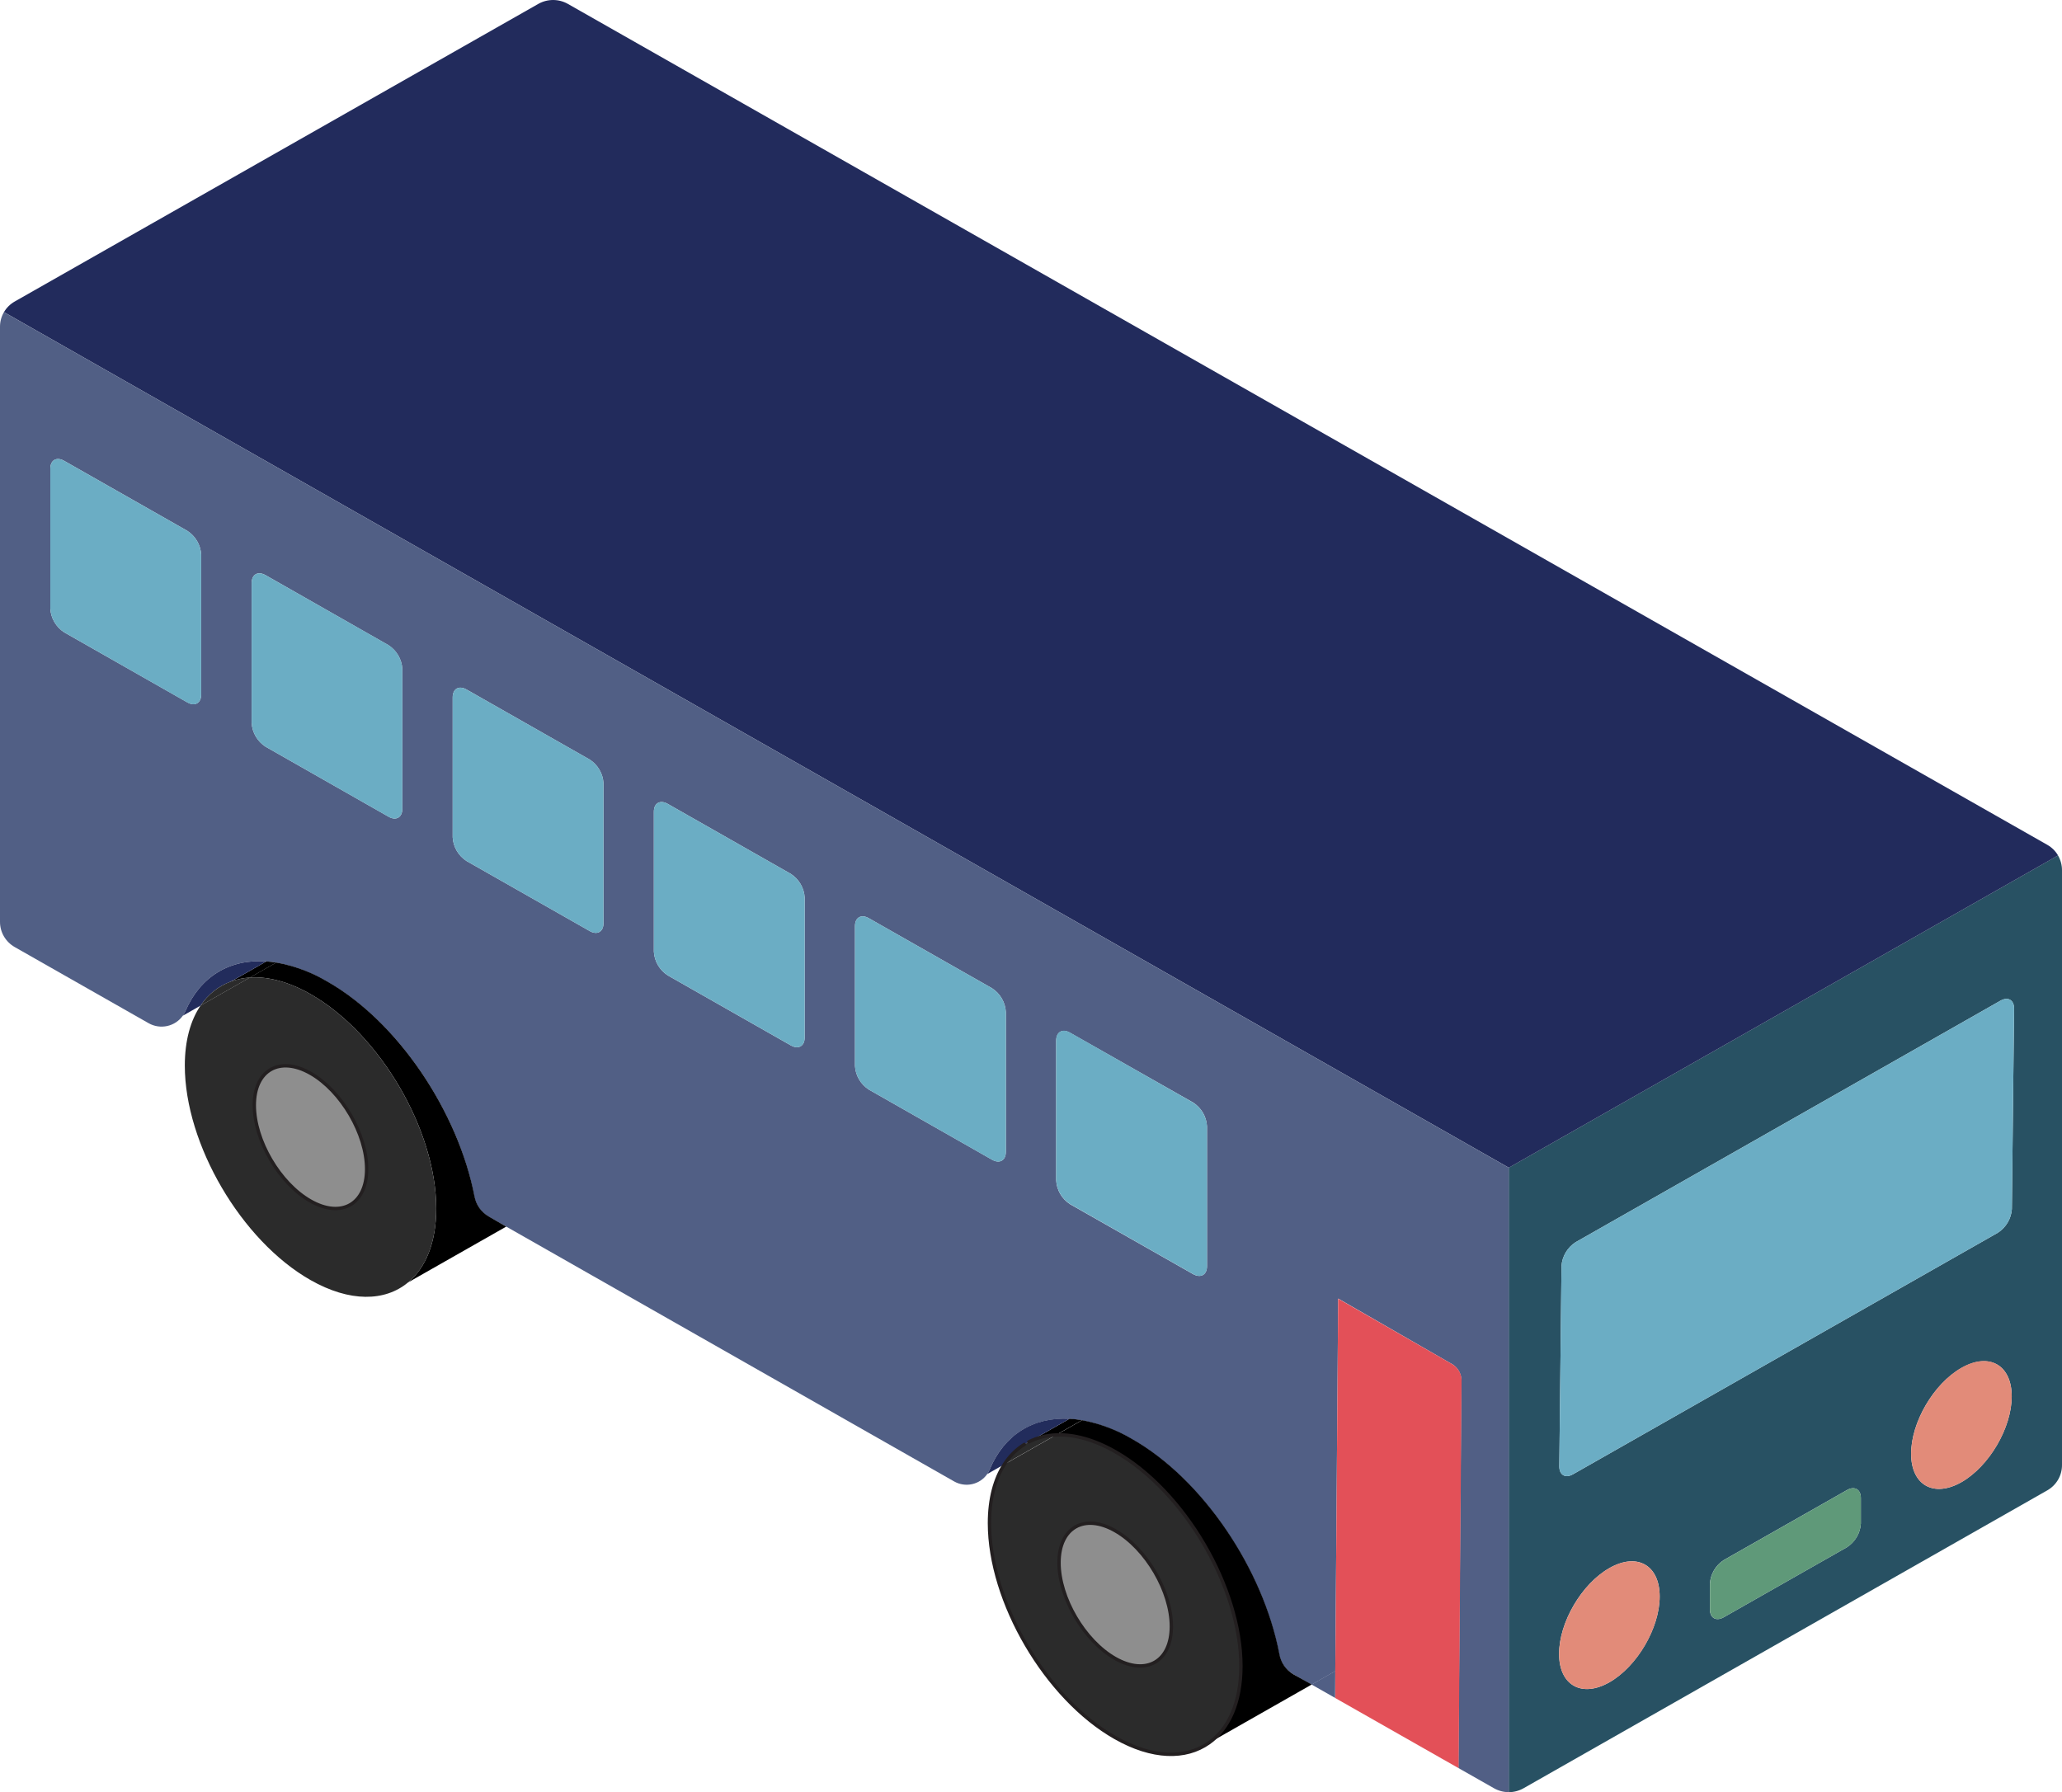 <svg width="306" height="266" viewBox="0 0 306 266" fill="none" xmlns="http://www.w3.org/2000/svg">
<g clip-path="url(#clip0)">
<path d="M306 129.128V217.457C306.003 218.217 305.802 218.964 305.417 219.623C305.032 220.282 304.478 220.829 303.809 221.209L226.089 265.423C225.421 265.802 224.664 266.001 223.894 266V173.313L305.405 126.97C305.792 127.625 305.998 128.369 306 129.128ZM298.89 149.703C298.89 148.413 297.99 147.887 296.856 148.53L233.813 184.375C233.213 184.763 232.713 185.282 232.351 185.893C231.989 186.503 231.776 187.188 231.728 187.893L231.399 217.644C231.399 218.934 232.299 219.46 233.433 218.817L296.475 182.972C297.076 182.584 297.576 182.065 297.938 181.454C298.3 180.844 298.513 180.159 298.561 179.454L298.89 149.703ZM291.075 219.99C295.18 217.644 298.538 211.926 298.538 207.258C298.538 202.59 295.204 200.691 291.075 203.036C286.946 205.382 283.608 211.1 283.608 215.768C283.608 220.435 286.97 222.326 291.075 219.99ZM276.15 226.13V222.335C276.15 221.045 275.198 220.515 274.088 221.163L255.81 231.549C255.211 231.935 254.713 232.455 254.355 233.066C253.997 233.677 253.789 234.363 253.748 235.067V238.862C253.748 240.152 254.677 240.682 255.81 240.035L274.079 229.649C274.68 229.263 275.18 228.744 275.54 228.133C275.9 227.522 276.109 226.836 276.15 226.13ZM238.833 249.694C242.938 247.348 246.295 241.63 246.295 236.962C246.295 232.295 242.962 230.395 238.833 232.74C234.704 235.086 231.366 240.804 231.366 245.472C231.366 250.14 234.728 252.03 238.833 249.694Z" fill="#285163"/>
<path d="M305.414 126.969L223.903 173.313L0.586 46.325C0.971 45.669 1.525 45.126 2.191 44.748L79.887 0.577C80.553 0.199 81.309 0 82.078 0C82.847 0 83.602 0.199 84.269 0.577L303.809 125.388C304.477 125.767 305.03 126.312 305.414 126.969Z" fill="#222B5C"/>
<path d="M296.856 148.53C297.99 147.887 298.904 148.413 298.89 149.703L298.561 179.454C298.513 180.159 298.3 180.844 297.938 181.455C297.576 182.065 297.075 182.584 296.475 182.972L233.432 218.817C232.299 219.46 231.385 218.934 231.399 217.644L231.728 187.893C231.776 187.188 231.989 186.503 232.351 185.893C232.713 185.282 233.213 184.763 233.813 184.375L296.856 148.53Z" fill="#6BADC4"/>
<path d="M298.538 207.258C298.538 211.925 295.204 217.653 291.075 219.989C286.946 222.326 283.608 220.416 283.608 215.767C283.608 211.119 286.97 205.353 291.075 203.008C295.18 200.662 298.538 202.59 298.538 207.258Z" fill="#E28B79"/>
<path d="M276.155 222.335V226.13C276.114 226.835 275.906 227.52 275.547 228.132C275.188 228.743 274.688 229.262 274.088 229.648L255.82 240.034C254.687 240.682 253.758 240.152 253.758 238.862V235.067C253.798 234.362 254.006 233.677 254.364 233.066C254.722 232.455 255.221 231.935 255.82 231.548L274.093 221.162C275.226 220.515 276.155 221.045 276.155 222.335Z" fill="#5F9979"/>
<path d="M246.295 236.962C246.295 241.653 242.962 247.357 238.833 249.693C234.704 252.03 231.366 250.12 231.366 245.471C231.366 240.823 234.728 235.076 238.833 232.74C242.938 230.404 246.295 232.294 246.295 236.962Z" fill="#E28B79"/>
<path d="M39.522 142.694C34.065 142.314 29.721 144.959 27.535 150.031C27.425 150.286 27.288 150.53 27.126 150.758C26.577 151.533 25.753 152.077 24.817 152.284C23.881 152.49 22.901 152.344 22.068 151.874L2.191 140.569C1.522 140.189 0.967 139.642 0.582 138.983C0.198 138.324 -0.003 137.576 -1.20885e-05 136.816V48.506C-0.004 47.74 0.198 46.988 0.586 46.324L223.903 173.313V266C223.134 265.999 222.379 265.8 221.713 265.422L207.902 257.574L216.426 262.42L216.869 204.752C216.848 204.313 216.723 203.884 216.505 203.5C216.287 203.116 215.981 202.786 215.612 202.538L198.582 192.734L198.158 248.042L194.634 250.045L191.944 248.511C191.393 248.195 190.918 247.765 190.553 247.25C190.187 246.736 189.938 246.15 189.824 245.532C187.443 232.993 178.504 219.562 167.918 213.572C165.645 212.231 163.149 211.295 160.546 210.809C159.937 210.701 159.321 210.63 158.703 210.597C153.293 210.302 149.007 212.999 146.873 218.103C146.77 218.35 146.64 218.586 146.488 218.807C145.959 219.556 145.164 220.082 144.26 220.282C143.356 220.482 142.409 220.34 141.606 219.886L75.125 182.057L72.51 180.57C71.96 180.255 71.486 179.827 71.12 179.314C70.754 178.802 70.505 178.217 70.391 177.6C68.01 165.066 59.066 151.644 48.485 145.654C46.17 144.29 43.627 143.347 40.975 142.867C40.494 142.786 40.009 142.728 39.522 142.694ZM179.119 187.93V167.158C179.079 166.453 178.872 165.768 178.514 165.156C178.156 164.545 177.656 164.026 177.057 163.639L158.798 153.282C157.665 152.634 156.736 153.164 156.736 154.454V175.217C156.776 175.922 156.983 176.607 157.341 177.218C157.7 177.83 158.199 178.349 158.798 178.735L177.038 189.103C178.195 189.746 179.119 189.22 179.119 187.93ZM149.269 170.958V150.19C149.229 149.485 149.022 148.8 148.663 148.189C148.305 147.578 147.806 147.058 147.207 146.672L128.939 136.286C127.805 135.638 126.877 136.168 126.877 137.458V158.221C126.919 158.923 127.127 159.606 127.485 160.215C127.843 160.823 128.341 161.341 128.939 161.726L147.202 172.116C148.34 172.773 149.269 172.248 149.269 170.958ZM119.414 153.985V133.218C119.374 132.513 119.167 131.828 118.809 131.216C118.45 130.605 117.952 130.086 117.352 129.699L99.093 119.313C97.955 118.671 97.031 119.196 97.031 120.486V141.249C97.071 141.954 97.278 142.64 97.636 143.252C97.994 143.864 98.494 144.385 99.093 144.772L117.352 155.158C118.485 155.805 119.414 155.275 119.414 153.985ZM89.559 137.013V116.245C89.519 115.541 89.312 114.855 88.954 114.244C88.596 113.633 88.097 113.113 87.497 112.727L69.239 102.341C68.105 101.698 67.177 102.223 67.177 103.514V124.281C67.217 124.985 67.425 125.671 67.783 126.282C68.141 126.893 68.64 127.413 69.239 127.799L87.507 138.186C88.631 138.833 89.559 138.303 89.559 137.013ZM59.705 120.045V99.273C59.664 98.568 59.456 97.883 59.098 97.272C58.74 96.661 58.242 96.141 57.643 95.754L39.408 85.368C38.274 84.726 37.346 85.251 37.346 86.541V107.309C37.386 108.013 37.594 108.698 37.952 109.309C38.31 109.92 38.809 110.44 39.408 110.827L57.666 121.218C58.776 121.851 59.705 121.335 59.705 120.045ZM29.855 103.087V82.3C29.814 81.595 29.606 80.91 29.247 80.298C28.888 79.687 28.388 79.168 27.788 78.782L9.529 68.401C8.396 67.753 7.467 68.283 7.467 69.573V90.336C7.507 91.041 7.714 91.726 8.073 92.337C8.431 92.949 8.93 93.468 9.529 93.855L27.793 104.245C28.931 104.888 29.855 104.363 29.855 103.087Z" fill="#515F85"/>
<path d="M198.158 248.043L198.582 192.758L215.612 202.539C215.988 202.785 216.301 203.115 216.524 203.502C216.747 203.889 216.875 204.322 216.898 204.767L216.455 262.435L207.931 257.589L198.144 252.025L198.158 248.043Z" fill="#E35058"/>
<path d="M198.158 248.019L198.13 252.011L194.634 250.022L198.158 248.019Z" fill="#515F85"/>
<path d="M194.658 250.022L179.419 258.691C182.371 256.617 184.181 252.686 184.181 247.282C184.181 235.615 175.785 221.293 165.527 215.458C162.355 213.652 159.36 212.864 156.736 212.981L160.584 210.79C163.187 211.277 165.683 212.212 167.956 213.553C178.533 219.544 187.481 232.974 189.862 245.514C189.969 246.131 190.211 246.719 190.57 247.237C190.929 247.754 191.398 248.189 191.943 248.511L194.658 250.022Z" fill="black"/>
<path d="M179.419 258.691C175.995 261.102 171.028 261.037 165.518 257.894C155.26 252.058 146.864 237.722 146.864 226.069C146.864 222.462 147.669 219.502 149.083 217.33L156.731 212.981C159.355 212.864 162.351 213.652 165.522 215.458C175.78 221.294 184.176 235.63 184.176 247.282C184.152 252.687 182.347 256.618 179.419 258.691ZM173.852 241.414C173.852 236.202 170.104 229.803 165.518 227.195C160.932 224.587 157.184 226.726 157.184 231.938C157.184 237.15 160.936 243.548 165.518 246.152C170.099 248.755 173.828 246.635 173.828 241.414H173.852Z" fill="#2B2B2B"/>
<path d="M179.119 167.158V187.931C179.119 189.221 178.195 189.746 177.057 189.103L158.798 178.713C158.199 178.326 157.7 177.807 157.341 177.196C156.983 176.584 156.776 175.899 156.736 175.194V154.432C156.736 153.141 157.665 152.611 158.798 153.259L177.038 163.64C177.641 164.024 178.144 164.543 178.505 165.154C178.867 165.765 179.077 166.452 179.119 167.158Z" fill="#6BADC4"/>
<path d="M165.494 227.195C170.08 229.804 173.833 236.202 173.828 241.414C173.823 246.626 170.08 248.76 165.494 246.152C160.908 243.544 157.16 237.15 157.16 231.938C157.16 226.726 160.913 224.587 165.494 227.195Z" fill="#8E8E8E"/>
<path d="M160.555 210.79L156.707 212.981C155.3 213.027 153.921 213.379 152.669 214.013L158.712 210.579C159.331 210.612 159.946 210.682 160.555 210.79Z" fill="black"/>
<path d="M152.012 214.389C150.818 215.141 149.809 216.145 149.059 217.33L146.497 218.789C146.65 218.568 146.779 218.332 146.883 218.085C149.016 212.981 153.302 210.284 158.712 210.58L152.669 214.013C152.443 214.127 152.224 214.252 152.012 214.389Z" fill="#222C5C"/>
<path d="M156.707 212.981L149.059 217.33C149.809 216.145 150.818 215.141 152.012 214.389L152.669 214.013C153.921 213.38 155.3 213.027 156.707 212.981Z" fill="#2B2B2B"/>
<path d="M152.669 214.013L152.012 214.388C152.224 214.251 152.443 214.126 152.669 214.013Z" fill="black"/>
<path d="M149.269 150.191V170.958C149.269 172.248 148.34 172.774 147.207 172.131L128.939 161.726C128.339 161.34 127.84 160.82 127.482 160.209C127.124 159.598 126.916 158.912 126.877 158.208V137.459C126.877 136.169 127.805 135.639 128.939 136.286L147.202 146.672C147.802 147.058 148.302 147.577 148.661 148.189C149.02 148.8 149.228 149.486 149.269 150.191Z" fill="#6BADC4"/>
<path d="M119.414 133.218V153.985C119.414 155.275 118.485 155.805 117.352 155.158L99.093 144.772C98.494 144.385 97.994 143.864 97.636 143.253C97.278 142.641 97.071 141.954 97.031 141.249V120.486C97.031 119.196 97.955 118.671 99.093 119.313L117.352 129.699C117.952 130.086 118.45 130.605 118.809 131.217C119.167 131.828 119.374 132.513 119.414 133.218Z" fill="#6BADC4"/>
<path d="M89.559 116.246V137.014C89.559 138.304 88.631 138.834 87.497 138.186L69.239 127.8C68.64 127.413 68.141 126.894 67.783 126.283C67.425 125.672 67.217 124.986 67.177 124.282V103.514C67.177 102.224 68.105 101.699 69.239 102.342L87.507 112.728C88.105 113.115 88.602 113.635 88.958 114.246C89.315 114.857 89.521 115.542 89.559 116.246Z" fill="#6BADC4"/>
<path d="M75.125 182.057L60.557 190.342C63.167 188.179 64.738 184.426 64.738 179.379C64.738 167.712 56.342 153.39 46.08 147.554C42.822 145.701 39.751 144.918 37.079 145.087L41.003 142.858C43.655 143.338 46.199 144.281 48.513 145.645C59.081 151.635 68.005 165.057 70.42 177.591C70.534 178.208 70.782 178.793 71.148 179.305C71.514 179.818 71.989 180.246 72.539 180.561L75.125 182.057Z" fill="black"/>
<path d="M60.557 190.342C57.128 193.194 51.904 193.302 46.08 189.99C35.817 184.154 27.426 169.818 27.426 158.161C27.426 154.455 28.274 151.443 29.764 149.248L37.079 145.087C39.751 144.918 42.822 145.701 46.08 147.554C56.343 153.39 64.738 167.726 64.738 179.379C64.738 184.436 63.167 188.189 60.557 190.342ZM54.414 173.51C54.414 168.298 50.666 161.9 46.08 159.292C41.494 156.683 37.746 158.822 37.746 164.034C37.746 169.246 41.498 175.645 46.08 178.248C50.661 180.852 54.414 178.731 54.414 173.52V173.51Z" fill="#2B2B2B"/>
<path d="M59.705 99.273V120.046C59.705 121.336 58.752 121.861 57.643 121.218L39.408 110.828C38.809 110.441 38.31 109.921 37.952 109.31C37.594 108.699 37.386 108.014 37.346 107.309V86.542C37.346 85.252 38.274 84.726 39.408 85.369L57.666 95.755C58.261 96.144 58.755 96.665 59.109 97.276C59.463 97.887 59.667 98.571 59.705 99.273Z" fill="#6BADC4"/>
<path d="M46.075 159.301C50.661 161.909 54.409 168.308 54.409 173.519C54.409 178.731 50.661 180.866 46.075 178.257C41.489 175.649 37.741 169.255 37.741 164.043C37.741 158.832 41.498 156.697 46.075 159.301Z" fill="#8E8E8E"/>
<path d="M41.003 142.868L37.079 145.096C36.132 145.149 35.198 145.34 34.307 145.664L39.522 142.694C40.018 142.728 40.513 142.786 41.003 142.868Z" fill="black"/>
<path d="M39.522 142.694L34.307 145.664C32.436 146.342 30.841 147.604 29.764 149.257L27.126 150.758C27.288 150.53 27.425 150.287 27.535 150.031C29.721 144.96 34.065 142.314 39.522 142.694Z" fill="#222C5C"/>
<path d="M34.307 145.663C35.198 145.34 36.132 145.148 37.079 145.096L29.764 149.257C30.841 147.603 32.436 146.342 34.307 145.663Z" fill="#2B2B2B"/>
<path d="M29.855 82.301V103.087C29.855 104.377 28.926 104.903 27.793 104.26L9.529 93.855C8.93 93.469 8.431 92.949 8.073 92.338C7.714 91.727 7.507 91.041 7.467 90.337V69.574C7.467 68.284 8.396 67.754 9.529 68.401L27.788 78.783C28.388 79.168 28.888 79.688 29.247 80.299C29.606 80.91 29.814 81.596 29.855 82.301Z" fill="#6BADC4"/>
<path d="M165.494 227.195C170.08 229.804 173.833 236.202 173.828 241.414C173.823 246.626 170.08 248.76 165.494 246.152C160.908 243.544 157.16 237.15 157.16 231.938C157.16 226.726 160.913 224.587 165.494 227.195Z" stroke="#231F20" stroke-width="0.5" stroke-linecap="round" stroke-linejoin="round"/>
<path d="M46.075 159.301C50.661 161.909 54.409 168.308 54.409 173.519C54.409 178.731 50.661 180.866 46.075 178.257C41.489 175.649 37.741 169.255 37.741 164.043C37.741 158.832 41.498 156.697 46.075 159.301Z" stroke="#231F20" stroke-width="0.5" stroke-linecap="round" stroke-linejoin="round"/>
<path d="M152.669 214.013C153.921 213.379 155.301 213.027 156.708 212.981C159.332 212.864 162.327 213.652 165.499 215.458C175.757 221.294 184.152 235.63 184.152 247.282C184.152 252.687 182.348 256.618 179.39 258.691C175.966 261.102 170.999 261.037 165.489 257.894C155.231 252.058 146.835 237.722 146.835 226.069C146.835 222.462 147.64 219.502 149.055 217.33C149.804 216.145 150.813 215.14 152.007 214.388" stroke="#231F20" stroke-width="0.5" stroke-linecap="round" stroke-linejoin="round"/>
</g>
<defs>
<clipPath id="clip0">
<path d="M0 0H306V266H0V0Z" fill="white"/>
</clipPath>
</defs>
</svg>
